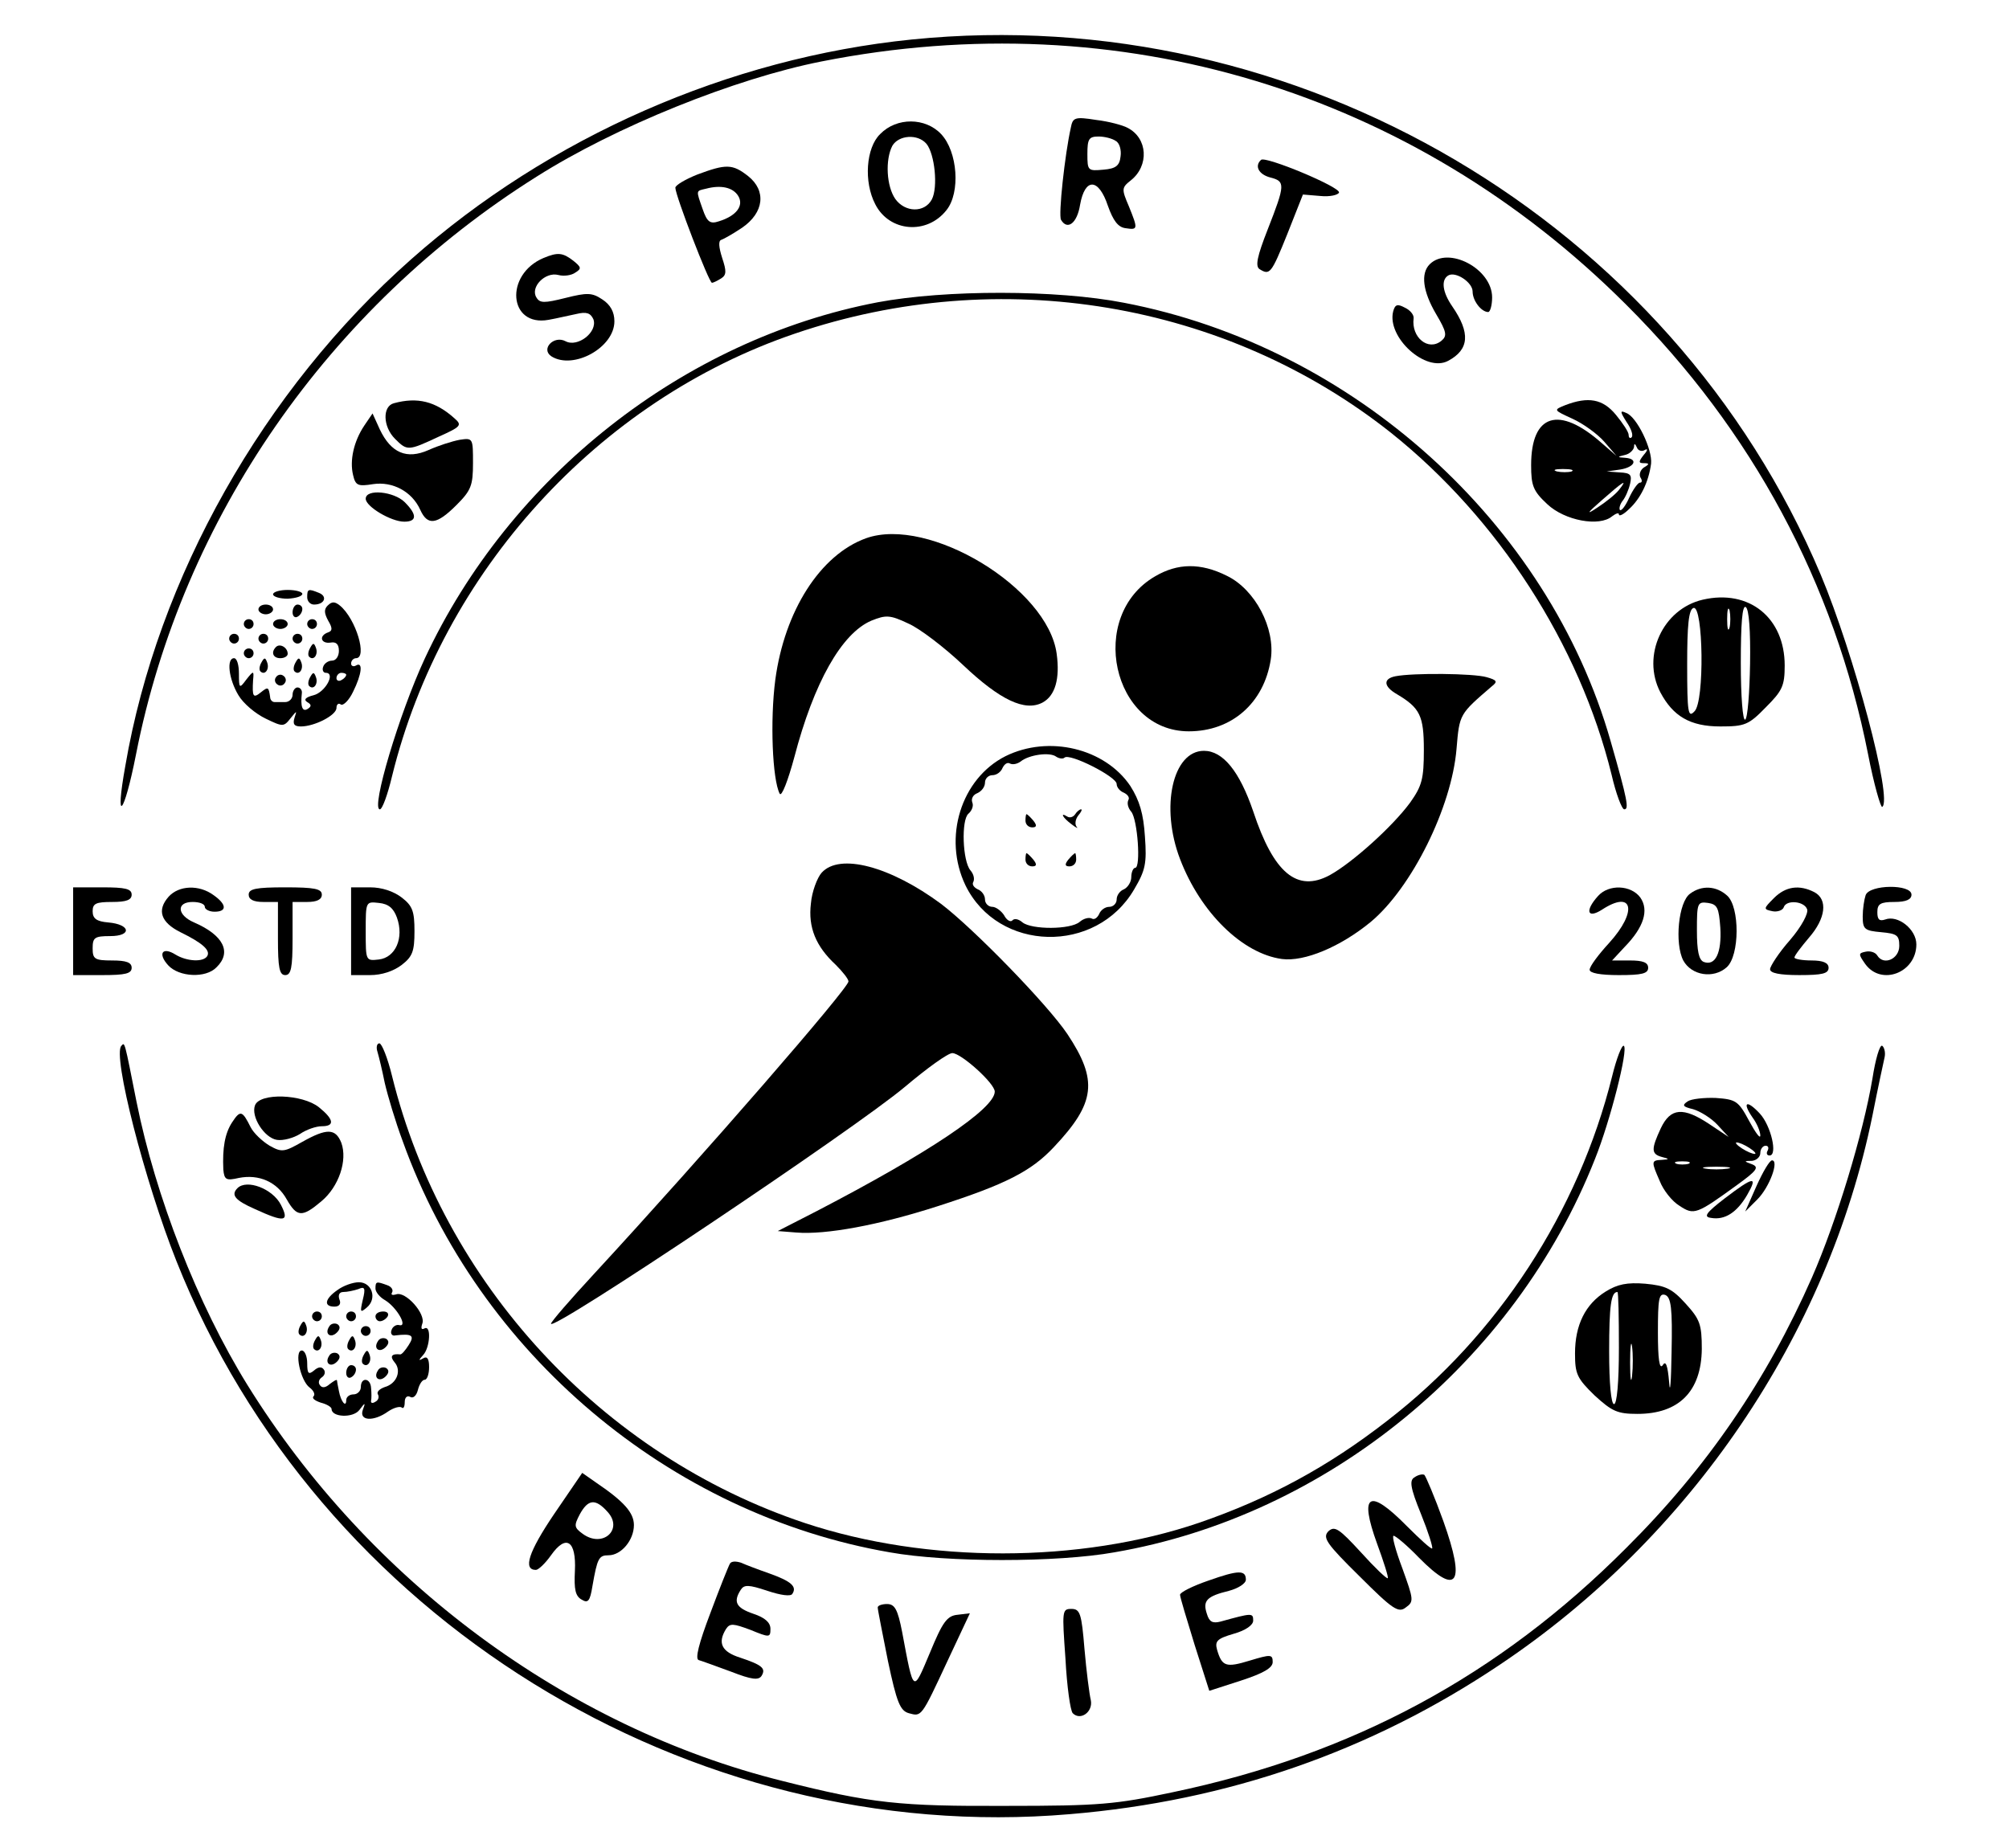 <?xml version="1.0" standalone="no"?>
<!DOCTYPE svg PUBLIC "-//W3C//DTD SVG 20010904//EN"
 "http://www.w3.org/TR/2001/REC-SVG-20010904/DTD/svg10.dtd">
<svg version="1.0" xmlns="http://www.w3.org/2000/svg"
 width="412pt" height="379pt" viewBox="0 0 412 379"
 preserveAspectRatio="xMidYMid meet">

<g transform="translate(0,379) scale(0.1,-0.1)"
fill="#000000" stroke="none">
<path d="M1870 3709 c-375 -38 -744 -200 -1027 -451 -303 -268 -520 -653 -586
-1039 -22 -122 -3 -103 22 24 95 484 395 917 822 1185 161 102 406 201 584
236 611 121 1212 -61 1650 -499 258 -257 427 -572 496 -922 12 -62 26 -110 29
-108 22 14 -58 314 -126 476 -306 726 -1073 1178 -1864 1098z"/>
<path d="M2196 3528 c-12 -53 -26 -180 -20 -189 13 -22 33 -7 39 31 10 56 38
55 57 -2 11 -31 21 -44 36 -46 26 -4 26 -2 7 45 -15 35 -15 38 4 53 38 30 35
87 -7 108 -9 5 -38 13 -64 16 -44 7 -48 5 -52 -16z m92 -27 c8 -4 12 -19 10
-32 -2 -19 -10 -25 -35 -27 -32 -3 -33 -2 -33 32 0 31 3 36 23 36 12 0 28 -4
35 -9z"/>
<path d="M1805 3515 c-29 -28 -34 -98 -10 -144 29 -57 106 -63 146 -12 29 36
23 120 -11 156 -32 34 -91 35 -125 0z m95 -20 c17 -21 24 -89 11 -114 -15 -28
-55 -27 -75 1 -18 26 -21 80 -6 109 13 22 52 25 70 4z"/>
<path d="M2586 3462 c-14 -13 -4 -30 19 -36 31 -8 31 -14 -5 -106 -22 -56 -26
-76 -17 -82 21 -13 24 -10 57 72 l32 81 36 -3 c19 -2 36 2 38 7 4 11 -152 76
-160 67z"/>
<path d="M1430 3432 c-25 -10 -45 -22 -45 -27 0 -16 69 -195 75 -195 3 0 11 4
19 9 11 7 11 15 2 42 -7 22 -8 35 -2 37 6 2 25 13 43 25 45 31 50 76 12 106
-32 25 -45 25 -104 3z m84 -44 c12 -20 -4 -41 -40 -52 -18 -6 -24 -1 -33 25
-14 40 -14 37 7 42 30 8 55 3 66 -15z"/>
<path d="M1115 3261 c-81 -34 -72 -142 10 -127 17 3 42 9 57 12 21 5 29 2 35
-11 9 -26 -32 -58 -57 -45 -24 13 -52 -16 -29 -31 45 -28 129 18 129 72 0 19
-8 34 -25 45 -21 14 -31 14 -75 3 -44 -11 -53 -11 -60 1 -13 21 18 53 45 46
11 -3 27 -1 35 5 13 8 12 11 -4 24 -22 17 -32 18 -61 6z"/>
<path d="M2932 3248 c-19 -19 -14 -56 13 -102 22 -37 23 -45 11 -55 -27 -22
-62 7 -57 46 1 7 -7 17 -18 22 -15 8 -20 7 -24 -8 -13 -53 67 -126 113 -101
43 23 46 57 8 112 -20 29 -23 54 -8 63 15 9 50 -14 50 -33 0 -19 18 -42 32
-42 4 0 8 14 8 30 0 59 -90 106 -128 68z"/>
<path d="M1800 3170 c-398 -76 -755 -357 -929 -731 -52 -112 -111 -309 -92
-309 5 0 16 30 25 68 103 419 423 771 827 908 420 143 883 65 1222 -204 219
-175 386 -433 452 -701 9 -39 21 -71 26 -71 10 0 7 18 -28 140 -128 448 -528
809 -998 899 -138 27 -366 27 -505 1z"/>
<path d="M808 2963 c-24 -6 -23 -48 2 -73 25 -25 27 -25 89 4 47 21 49 24 33
38 -39 35 -76 44 -124 31z"/>
<path d="M3210 2959 c-25 -10 -24 -10 15 -28 22 -10 51 -31 65 -47 l25 -29
-30 26 c-88 78 -145 60 -145 -45 0 -42 4 -53 33 -80 36 -34 107 -47 133 -25 8
6 14 8 14 4 0 -5 10 0 21 11 23 21 40 55 45 93 3 29 -29 96 -51 104 -13 6 -13
3 1 -19 9 -13 14 -27 10 -31 -3 -3 -6 -1 -6 5 0 6 -12 24 -26 41 -27 33 -57
38 -104 20z m163 -92 c7 4 6 -1 -2 -10 -11 -14 -11 -17 0 -17 12 0 12 -2 0 -9
-7 -5 -10 -14 -7 -20 4 -6 4 -11 -1 -11 -4 0 -14 -14 -22 -31 -7 -16 -16 -28
-19 -25 -2 3 0 11 5 18 6 7 13 23 16 36 4 18 1 22 -21 23 l-27 2 28 4 c30 5
37 22 10 24 -17 1 -17 2 0 6 9 2 17 10 18 16 0 8 2 8 6 -1 2 -6 10 -9 16 -5z
m-150 -44 c-7 -2 -21 -2 -30 0 -10 3 -4 5 12 5 17 0 24 -2 18 -5z m97 -38 c-7
-9 -27 -25 -44 -36 -24 -16 -22 -12 9 15 43 38 55 46 35 21z"/>
<path d="M747 2917 c-22 -33 -30 -72 -23 -101 5 -22 10 -24 41 -19 40 6 80
-15 97 -53 15 -33 34 -30 74 10 30 30 34 40 34 86 0 51 0 52 -27 48 -16 -3
-44 -12 -64 -21 -45 -20 -77 -6 -100 42 l-15 33 -17 -25z"/>
<path d="M750 2767 c0 -16 52 -47 79 -47 26 0 27 14 1 40 -22 22 -80 28 -80 7z"/>
<path d="M1776 2686 c-94 -34 -167 -149 -186 -290 -11 -84 -6 -205 9 -234 4
-7 17 27 30 75 40 153 97 254 158 280 30 12 38 12 76 -6 23 -10 74 -49 112
-85 76 -72 127 -96 163 -77 26 14 36 49 29 100 -18 135 -262 283 -391 237z"/>
<path d="M2369 2608 c-140 -81 -88 -318 69 -318 88 0 154 58 168 147 10 64
-32 144 -90 172 -54 27 -101 26 -147 -1z"/>
<path d="M560 2571 c0 -5 14 -9 30 -9 17 1 30 5 30 10 0 4 -13 8 -30 8 -16 0
-30 -4 -30 -9z"/>
<path d="M630 2565 c0 -8 6 -15 14 -15 22 0 28 17 10 24 -22 9 -24 8 -24 -9z"/>
<path d="M3492 2560 c-82 -19 -126 -115 -87 -190 26 -49 61 -70 123 -70 50 0
58 3 93 39 34 34 39 44 39 86 0 98 -73 157 -168 135z m-17 -229 c-13 -14 -15
-4 -15 96 0 80 3 113 13 116 20 6 23 -192 2 -212z m72 172 c-3 -10 -5 -2 -5
17 0 19 2 27 5 18 2 -10 2 -26 0 -35z m42 -74 c-1 -60 -5 -112 -10 -115 -5 -3
-9 48 -9 116 0 81 3 119 10 115 7 -4 10 -50 9 -116z"/>
<path d="M672 2548 c-8 -8 -7 -16 1 -31 9 -15 9 -21 0 -24 -20 -7 -15 -24 5
-21 11 2 17 -3 17 -17 0 -11 -6 -20 -14 -20 -8 0 -16 -6 -18 -12 -3 -7 0 -13
5 -13 21 0 -1 -40 -25 -46 -16 -4 -21 -9 -13 -14 9 -5 9 -9 1 -14 -11 -7 -15
5 -12 32 1 6 -3 12 -9 12 -5 0 -10 -7 -10 -15 0 -8 -7 -15 -15 -15 -8 0 -18 0
-22 0 -5 0 -9 5 -9 10 -3 21 -4 22 -19 10 -16 -13 -18 -9 -16 25 2 20 1 20
-14 1 -14 -19 -15 -18 -15 12 0 18 -4 32 -10 32 -16 0 -11 -43 9 -76 10 -17
35 -38 56 -48 35 -17 37 -17 51 1 13 16 13 16 8 1 -4 -13 -1 -18 13 -18 28 0
73 23 73 38 0 7 4 11 9 7 5 -3 17 9 25 26 18 36 21 63 6 54 -5 -3 -10 -1 -10
4 0 6 5 11 10 11 24 0 0 81 -33 108 -10 8 -16 9 -25 0z m38 -142 c0 -3 -4 -8
-10 -11 -5 -3 -10 -1 -10 4 0 6 5 11 10 11 6 0 10 -2 10 -4z"/>
<path d="M530 2540 c0 -5 7 -10 15 -10 8 0 15 5 15 10 0 6 -7 10 -15 10 -8 0
-15 -4 -15 -10z"/>
<path d="M600 2534 c0 -8 5 -12 10 -9 6 3 10 10 10 16 0 5 -4 9 -10 9 -5 0
-10 -7 -10 -16z"/>
<path d="M500 2510 c0 -5 5 -10 10 -10 6 0 10 5 10 10 0 6 -4 10 -10 10 -5 0
-10 -4 -10 -10z"/>
<path d="M560 2510 c0 -5 7 -10 15 -10 8 0 15 5 15 10 0 6 -7 10 -15 10 -8 0
-15 -4 -15 -10z"/>
<path d="M630 2510 c0 -5 5 -10 10 -10 6 0 10 5 10 10 0 6 -4 10 -10 10 -5 0
-10 -4 -10 -10z"/>
<path d="M470 2480 c0 -5 5 -10 10 -10 6 0 10 5 10 10 0 6 -4 10 -10 10 -5 0
-10 -4 -10 -10z"/>
<path d="M530 2480 c0 -5 5 -10 10 -10 6 0 10 5 10 10 0 6 -4 10 -10 10 -5 0
-10 -4 -10 -10z"/>
<path d="M600 2480 c0 -5 5 -10 10 -10 6 0 10 5 10 10 0 6 -4 10 -10 10 -5 0
-10 -4 -10 -10z"/>
<path d="M566 2463 c-11 -11 -6 -23 9 -23 8 0 15 4 15 9 0 13 -16 22 -24 14z"/>
<path d="M636 2461 c-4 -7 -5 -15 -2 -18 9 -9 19 4 14 18 -4 11 -6 11 -12 0z"/>
<path d="M500 2450 c0 -5 5 -10 10 -10 6 0 10 5 10 10 0 6 -4 10 -10 10 -5 0
-10 -4 -10 -10z"/>
<path d="M536 2431 c-4 -7 -5 -15 -2 -18 9 -9 19 4 14 18 -4 11 -6 11 -12 0z"/>
<path d="M606 2431 c-4 -7 -5 -15 -2 -18 9 -9 19 4 14 18 -4 11 -6 11 -12 0z"/>
<path d="M566 2401 c-4 -5 -2 -12 3 -15 5 -4 12 -2 15 3 4 5 2 12 -3 15 -5 4
-12 2 -15 -3z"/>
<path d="M636 2401 c-4 -7 -5 -15 -2 -18 9 -9 19 4 14 18 -4 11 -6 11 -12 0z"/>
<path d="M2862 2403 c-26 -5 -25 -21 3 -37 47 -28 55 -44 55 -114 0 -60 -4
-74 -28 -108 -36 -49 -118 -123 -165 -149 -67 -36 -115 4 -157 131 -28 82 -62
124 -101 124 -64 0 -90 -115 -49 -222 42 -110 128 -194 209 -205 46 -6 120 25
182 76 84 70 166 235 176 355 6 72 6 71 72 128 13 10 11 13 -10 19 -27 8 -151
9 -187 2z"/>
<path d="M2062 2239 c-91 -46 -129 -167 -82 -265 67 -137 268 -142 346 -8 23
39 26 53 22 108 -3 47 -11 74 -30 104 -52 77 -167 105 -256 61z m121 -3 c10
10 107 -39 107 -54 0 -7 7 -15 15 -18 8 -4 12 -10 9 -15 -3 -6 -1 -16 6 -24
13 -16 20 -115 8 -115 -4 0 -8 -9 -8 -19 0 -10 -7 -21 -15 -25 -8 -3 -15 -12
-15 -21 0 -8 -7 -15 -15 -15 -9 0 -18 -7 -21 -15 -4 -8 -10 -12 -15 -9 -6 3
-17 0 -25 -7 -19 -16 -98 -16 -117 -1 -8 7 -17 9 -21 4 -4 -4 -12 1 -17 11 -6
9 -17 17 -24 17 -8 0 -15 7 -15 15 0 9 -7 18 -15 21 -8 4 -12 10 -9 15 3 6 1
16 -6 24 -16 19 -19 103 -4 116 7 6 11 16 8 23 -3 8 2 16 10 19 9 4 16 13 16
22 0 8 7 15 15 15 9 0 18 7 21 15 4 8 10 12 15 9 6 -3 15 -1 22 4 17 14 60 20
73 10 6 -4 14 -5 17 -2z"/>
<path d="M2205 2120 c-4 -6 -11 -8 -16 -5 -16 10 -10 -2 9 -16 9 -7 14 -9 10
-5 -4 5 -3 15 3 23 6 7 9 13 6 13 -3 0 -9 -5 -12 -10z"/>
<path d="M2103 2107 c0 -8 6 -14 14 -14 9 0 10 4 2 14 -6 7 -12 13 -14 13 -1
0 -2 -6 -2 -13z"/>
<path d="M2103 2027 c0 -8 6 -14 14 -14 9 0 10 4 2 14 -6 7 -12 13 -14 13 -1
0 -2 -6 -2 -13z"/>
<path d="M2191 2027 c-8 -10 -7 -14 2 -14 8 0 14 6 14 14 0 7 -1 13 -2 13 -2
0 -8 -6 -14 -13z"/>
<path d="M1685 2000 c-9 -10 -20 -39 -22 -63 -6 -49 10 -88 51 -126 14 -14 26
-29 26 -34 0 -14 -294 -353 -521 -599 -49 -53 -89 -99 -89 -103 0 -18 624 400
726 486 45 38 88 69 97 69 18 0 87 -62 87 -79 0 -35 -136 -126 -365 -245 l-80
-41 38 -3 c60 -5 169 15 290 54 140 45 192 72 238 121 86 91 91 137 28 232
-41 61 -192 216 -259 267 -104 77 -208 105 -245 64z"/>
<path d="M150 1880 l0 -90 60 0 c47 0 60 3 60 15 0 11 -11 15 -40 15 -36 0
-40 3 -40 25 0 22 4 25 36 25 45 0 42 24 -4 28 -24 2 -32 8 -32 23 0 16 7 19
40 19 29 0 40 4 40 15 0 12 -13 15 -60 15 l-60 0 0 -90z"/>
<path d="M346 1951 c-25 -28 -16 -53 24 -73 45 -22 62 -37 55 -49 -8 -13 -42
-11 -65 3 -27 17 -37 2 -15 -22 22 -24 77 -27 99 -4 32 31 14 66 -46 92 -35
15 -37 42 -3 42 14 0 25 -4 25 -10 0 -5 9 -10 20 -10 26 0 25 15 -2 34 -30 22
-71 20 -92 -3z"/>
<path d="M510 1955 c0 -10 10 -15 30 -15 l30 0 0 -75 c0 -60 3 -75 15 -75 12
0 15 15 15 75 l0 75 30 0 c20 0 30 5 30 15 0 12 -15 15 -75 15 -60 0 -75 -3
-75 -15z"/>
<path d="M720 1880 l0 -90 39 0 c24 0 48 8 65 21 22 17 26 28 26 69 0 41 -4
52 -26 69 -17 13 -41 21 -65 21 l-39 0 0 -90z m94 28 c15 -42 -3 -82 -37 -86
-27 -3 -27 -3 -27 58 0 61 0 61 27 58 20 -2 30 -11 37 -30z"/>
<path d="M3277 1952 c-27 -30 -22 -47 8 -28 64 42 74 -3 15 -68 -22 -24 -40
-48 -40 -55 0 -7 22 -11 60 -11 47 0 60 3 60 15 0 11 -11 15 -37 15 l-37 0 26
28 c39 40 50 75 32 101 -19 26 -65 28 -87 3z"/>
<path d="M3466 1957 c-24 -17 -32 -102 -14 -137 17 -31 62 -38 89 -14 27 24
27 124 1 147 -22 20 -52 22 -76 4z m62 -70 c3 -51 -10 -79 -34 -70 -10 4 -14
22 -14 65 0 56 1 59 23 56 19 -3 22 -10 25 -51z"/>
<path d="M3638 1948 c-22 -22 -22 -23 -3 -27 10 -2 21 2 23 8 5 16 42 13 48
-4 3 -8 -11 -35 -35 -63 -23 -26 -41 -54 -41 -60 0 -8 20 -12 60 -12 47 0 60
3 60 15 0 10 -11 15 -35 15 -19 0 -35 3 -35 6 0 4 14 22 30 41 34 39 39 78 11
93 -31 16 -59 12 -83 -12z"/>
<path d="M3826 1954 c-3 -9 -6 -28 -6 -44 0 -26 4 -29 38 -32 32 -3 37 -6 37
-28 0 -27 -32 -41 -45 -20 -4 7 -15 10 -24 8 -15 -3 -15 -5 -1 -25 33 -46 105
-18 105 40 0 31 -38 61 -64 51 -12 -4 -16 0 -16 15 0 17 6 21 35 21 24 0 35 5
35 15 0 22 -86 21 -94 -1z"/>
<path d="M249 1645 c-19 -18 48 -279 113 -442 290 -730 1050 -1201 1832 -1134
324 27 617 129 881 306 392 262 673 676 765 1127 11 56 23 111 25 120 2 10 -1
20 -5 23 -5 3 -14 -28 -20 -67 -19 -113 -74 -294 -124 -408 -93 -211 -216
-391 -381 -555 -261 -262 -562 -424 -930 -501 -117 -25 -151 -28 -340 -28
-220 -1 -278 5 -460 51 -443 110 -849 411 -1098 813 -102 165 -188 386 -227
580 -25 126 -24 123 -31 115z"/>
<path d="M774 1633 c3 -10 10 -39 15 -64 6 -26 22 -80 37 -120 156 -435 547
-765 999 -843 117 -21 343 -21 460 0 437 75 822 391 986 807 31 77 69 226 59
232 -4 2 -15 -26 -24 -63 -69 -277 -234 -531 -461 -706 -122 -95 -243 -160
-385 -209 -246 -84 -559 -84 -809 -1 -417 139 -742 492 -847 917 -9 37 -21 67
-26 67 -5 0 -7 -8 -4 -17z"/>
<path d="M523 1523 c-9 -23 19 -67 45 -71 13 -2 34 4 47 12 13 9 33 16 45 16
27 0 25 14 -6 39 -34 27 -121 30 -131 4z"/>
<path d="M3461 1531 c-12 -8 -10 -11 11 -16 14 -4 37 -18 50 -32 l23 -25 -39
26 c-54 36 -80 34 -100 -8 -20 -43 -20 -53 2 -59 16 -4 16 -5 0 -6 -22 -1 -22
-3 -4 -44 7 -18 25 -41 40 -50 30 -20 35 -18 119 43 40 29 45 36 30 42 -17 6
-17 7 0 7 9 1 17 8 17 16 0 8 5 15 11 15 5 0 7 -4 4 -10 -3 -5 -2 -10 4 -10
17 0 3 61 -20 86 -27 29 -37 24 -15 -8 9 -12 16 -29 16 -37 0 -8 -10 6 -23 30
-22 41 -27 44 -68 47 -24 1 -51 -2 -58 -7z m139 -107 c0 -2 -9 0 -20 6 -11 6
-20 13 -20 16 0 2 9 0 20 -6 11 -6 20 -13 20 -16z m-137 -21 c-7 -2 -19 -2
-25 0 -7 3 -2 5 12 5 14 0 19 -2 13 -5z m80 -10 c-13 -2 -33 -2 -45 0 -13 2
-3 4 22 4 25 0 35 -2 23 -4z"/>
<path d="M476 1488 c-15 -23 -20 -53 -18 -97 2 -21 6 -23 32 -17 41 8 78 -8
98 -44 21 -37 32 -37 71 -4 36 30 54 84 41 120 -12 30 -30 30 -80 2 -37 -21
-42 -22 -67 -8 -15 9 -33 26 -39 38 -17 34 -21 36 -38 10z"/>
<path d="M3602 1357 l-23 -52 25 25 c25 25 45 80 30 80 -5 0 -19 -24 -32 -53z"/>
<path d="M3537 1332 c-39 -30 -44 -38 -28 -40 28 -5 53 11 74 47 23 40 13 38
-46 -7z"/>
<path d="M487 1353 c-14 -14 -5 -25 36 -43 61 -28 71 -26 53 9 -17 33 -70 53
-89 34z"/>
<path d="M692 1144 c-26 -18 -29 -34 -6 -34 10 0 14 6 10 15 -3 9 0 15 8 15 8
0 22 3 31 6 13 6 15 2 9 -22 -6 -26 -5 -27 8 -16 22 18 11 52 -16 52 -12 0
-32 -7 -44 -16z"/>
<path d="M770 1147 c0 -7 9 -18 20 -24 24 -15 47 -55 29 -51 -6 2 -14 -3 -16
-10 -3 -7 1 -13 8 -11 34 4 40 0 27 -20 -7 -11 -14 -19 -17 -19 -18 2 -22 -4
-12 -16 15 -17 5 -44 -20 -51 -11 -4 -17 -10 -14 -15 3 -5 1 -12 -5 -15 -6 -4
-10 -3 -9 2 1 4 1 16 0 26 -1 21 -21 23 -21 2 0 -8 -7 -15 -15 -15 -8 0 -15
-5 -15 -12 0 -16 -11 -3 -15 19 -2 10 -4 20 -4 22 -1 2 -7 -2 -15 -8 -9 -8
-16 -8 -20 -2 -4 5 -2 12 4 16 6 4 8 11 4 16 -4 6 -11 6 -20 -2 -11 -9 -14 -7
-14 15 0 14 -5 26 -11 26 -16 0 -3 -62 16 -76 8 -6 12 -14 8 -18 -4 -4 3 -9
15 -13 12 -3 22 -9 22 -13 0 -17 44 -19 57 -2 12 16 13 16 7 0 -8 -23 23 -24
52 -3 12 8 24 11 28 8 3 -3 6 1 6 11 0 10 5 14 11 11 6 -4 13 2 16 14 3 12 9
21 14 21 5 0 9 12 9 26 0 17 -4 23 -12 18 -10 -6 -10 -4 0 7 14 15 17 63 2 54
-6 -3 -7 1 -4 10 8 20 -35 68 -54 60 -7 -2 -11 -1 -8 4 3 5 -1 12 -10 15 -22
8 -24 8 -24 -7z"/>
<path d="M3293 1141 c-42 -26 -63 -69 -63 -127 0 -42 4 -51 40 -86 36 -33 47
-38 88 -38 85 0 131 46 132 133 0 51 -4 61 -33 93 -28 31 -41 37 -83 41 -37 3
-57 -1 -81 -16z m27 -116 c0 -70 -4 -115 -10 -115 -6 0 -10 43 -10 108 0 95 4
122 17 122 2 0 3 -52 3 -115z m108 -9 c-1 -61 -3 -89 -5 -61 -3 35 -7 45 -13
35 -7 -10 -10 13 -10 67 0 69 2 81 15 77 12 -5 15 -27 13 -118z m-81 -48 c-2
-18 -4 -6 -4 27 0 33 2 48 4 33 2 -15 2 -42 0 -60z"/>
<path d="M640 1090 c0 -5 5 -10 10 -10 6 0 10 5 10 10 0 6 -4 10 -10 10 -5 0
-10 -4 -10 -10z"/>
<path d="M710 1090 c0 -5 5 -10 10 -10 6 0 10 5 10 10 0 6 -4 10 -10 10 -5 0
-10 -4 -10 -10z"/>
<path d="M770 1090 c0 -5 4 -10 9 -10 6 0 13 5 16 10 3 6 -1 10 -9 10 -9 0
-16 -4 -16 -10z"/>
<path d="M616 1071 c-4 -7 -5 -15 -2 -18 9 -9 19 4 14 18 -4 11 -6 11 -12 0z"/>
<path d="M675 1069 c-10 -15 3 -25 16 -12 7 7 7 13 1 17 -6 3 -14 1 -17 -5z"/>
<path d="M740 1060 c0 -5 5 -10 10 -10 6 0 10 5 10 10 0 6 -4 10 -10 10 -5 0
-10 -4 -10 -10z"/>
<path d="M646 1041 c-4 -7 -5 -15 -2 -18 9 -9 19 4 14 18 -4 11 -6 11 -12 0z"/>
<path d="M716 1041 c-4 -7 -5 -15 -2 -18 9 -9 19 4 14 18 -4 11 -6 11 -12 0z"/>
<path d="M775 1039 c-10 -15 3 -25 16 -12 7 7 7 13 1 17 -6 3 -14 1 -17 -5z"/>
<path d="M675 1009 c-10 -15 3 -25 16 -12 7 7 7 13 1 17 -6 3 -14 1 -17 -5z"/>
<path d="M746 1011 c-4 -7 -5 -15 -2 -18 9 -9 19 4 14 18 -4 11 -6 11 -12 0z"/>
<path d="M710 974 c0 -8 5 -12 10 -9 6 3 10 10 10 16 0 5 -4 9 -10 9 -5 0 -10
-7 -10 -16z"/>
<path d="M775 979 c-10 -15 3 -25 16 -12 7 7 7 13 1 17 -6 3 -14 1 -17 -5z"/>
<path d="M1136 684 c-52 -77 -64 -114 -37 -114 5 0 19 13 31 30 31 44 52 30
49 -32 -2 -38 1 -52 14 -59 13 -8 17 -3 22 28 10 57 13 63 33 63 26 0 52 31
52 62 0 25 -20 48 -76 86 l-30 21 -58 -85z m110 5 c33 -36 -10 -75 -51 -45
-18 13 -18 17 -6 40 17 31 32 33 57 5z"/>
<path d="M2901 760 c-11 -6 -9 -21 13 -75 15 -37 25 -69 23 -71 -2 -2 -25 19
-52 46 -78 79 -98 66 -61 -36 14 -38 24 -70 22 -71 -2 -2 -27 22 -55 53 -45
49 -54 55 -67 43 -12 -13 -4 -25 64 -92 68 -68 80 -76 95 -64 17 12 16 16 -7
80 -14 37 -22 67 -18 67 4 0 28 -20 52 -45 79 -80 96 -54 50 75 -18 50 -36 92
-39 95 -4 2 -13 0 -20 -5z"/>
<path d="M1497 583 c-3 -5 -21 -50 -40 -101 -24 -63 -32 -95 -24 -97 7 -2 37
-13 67 -24 41 -16 56 -18 62 -8 9 15 1 22 -44 37 -38 12 -47 30 -29 59 8 12
15 11 50 -2 39 -16 41 -16 41 2 0 13 -11 23 -35 31 -35 12 -42 24 -26 49 7 11
16 11 55 -2 27 -9 48 -12 51 -6 10 15 -3 26 -48 42 -23 8 -49 18 -58 22 -10 3
-19 3 -22 -2z"/>
<path d="M2478 548 c-32 -11 -58 -24 -58 -29 0 -5 14 -51 30 -103 l30 -94 65
21 c46 15 65 26 65 38 0 16 -4 16 -47 3 -49 -15 -57 -12 -67 22 -5 18 0 23 34
33 25 7 40 18 40 27 0 16 -2 16 -67 -2 -16 -4 -23 -1 -28 16 -9 27 0 36 45 47
19 5 35 15 35 23 0 20 -15 20 -77 -2z"/>
<path d="M1800 493 c0 -5 10 -54 21 -110 18 -85 25 -102 43 -107 26 -7 25 -9
79 107 l46 98 -25 -3 c-22 -2 -31 -15 -57 -78 -35 -83 -33 -85 -57 43 -9 46
-15 57 -31 57 -10 0 -19 -3 -19 -7z"/>
<path d="M2185 388 c3 -57 10 -107 15 -112 16 -16 42 3 37 27 -3 12 -9 59 -13
105 -6 73 -9 82 -27 82 -19 0 -19 -4 -12 -102z"/>
</g>
</svg>

